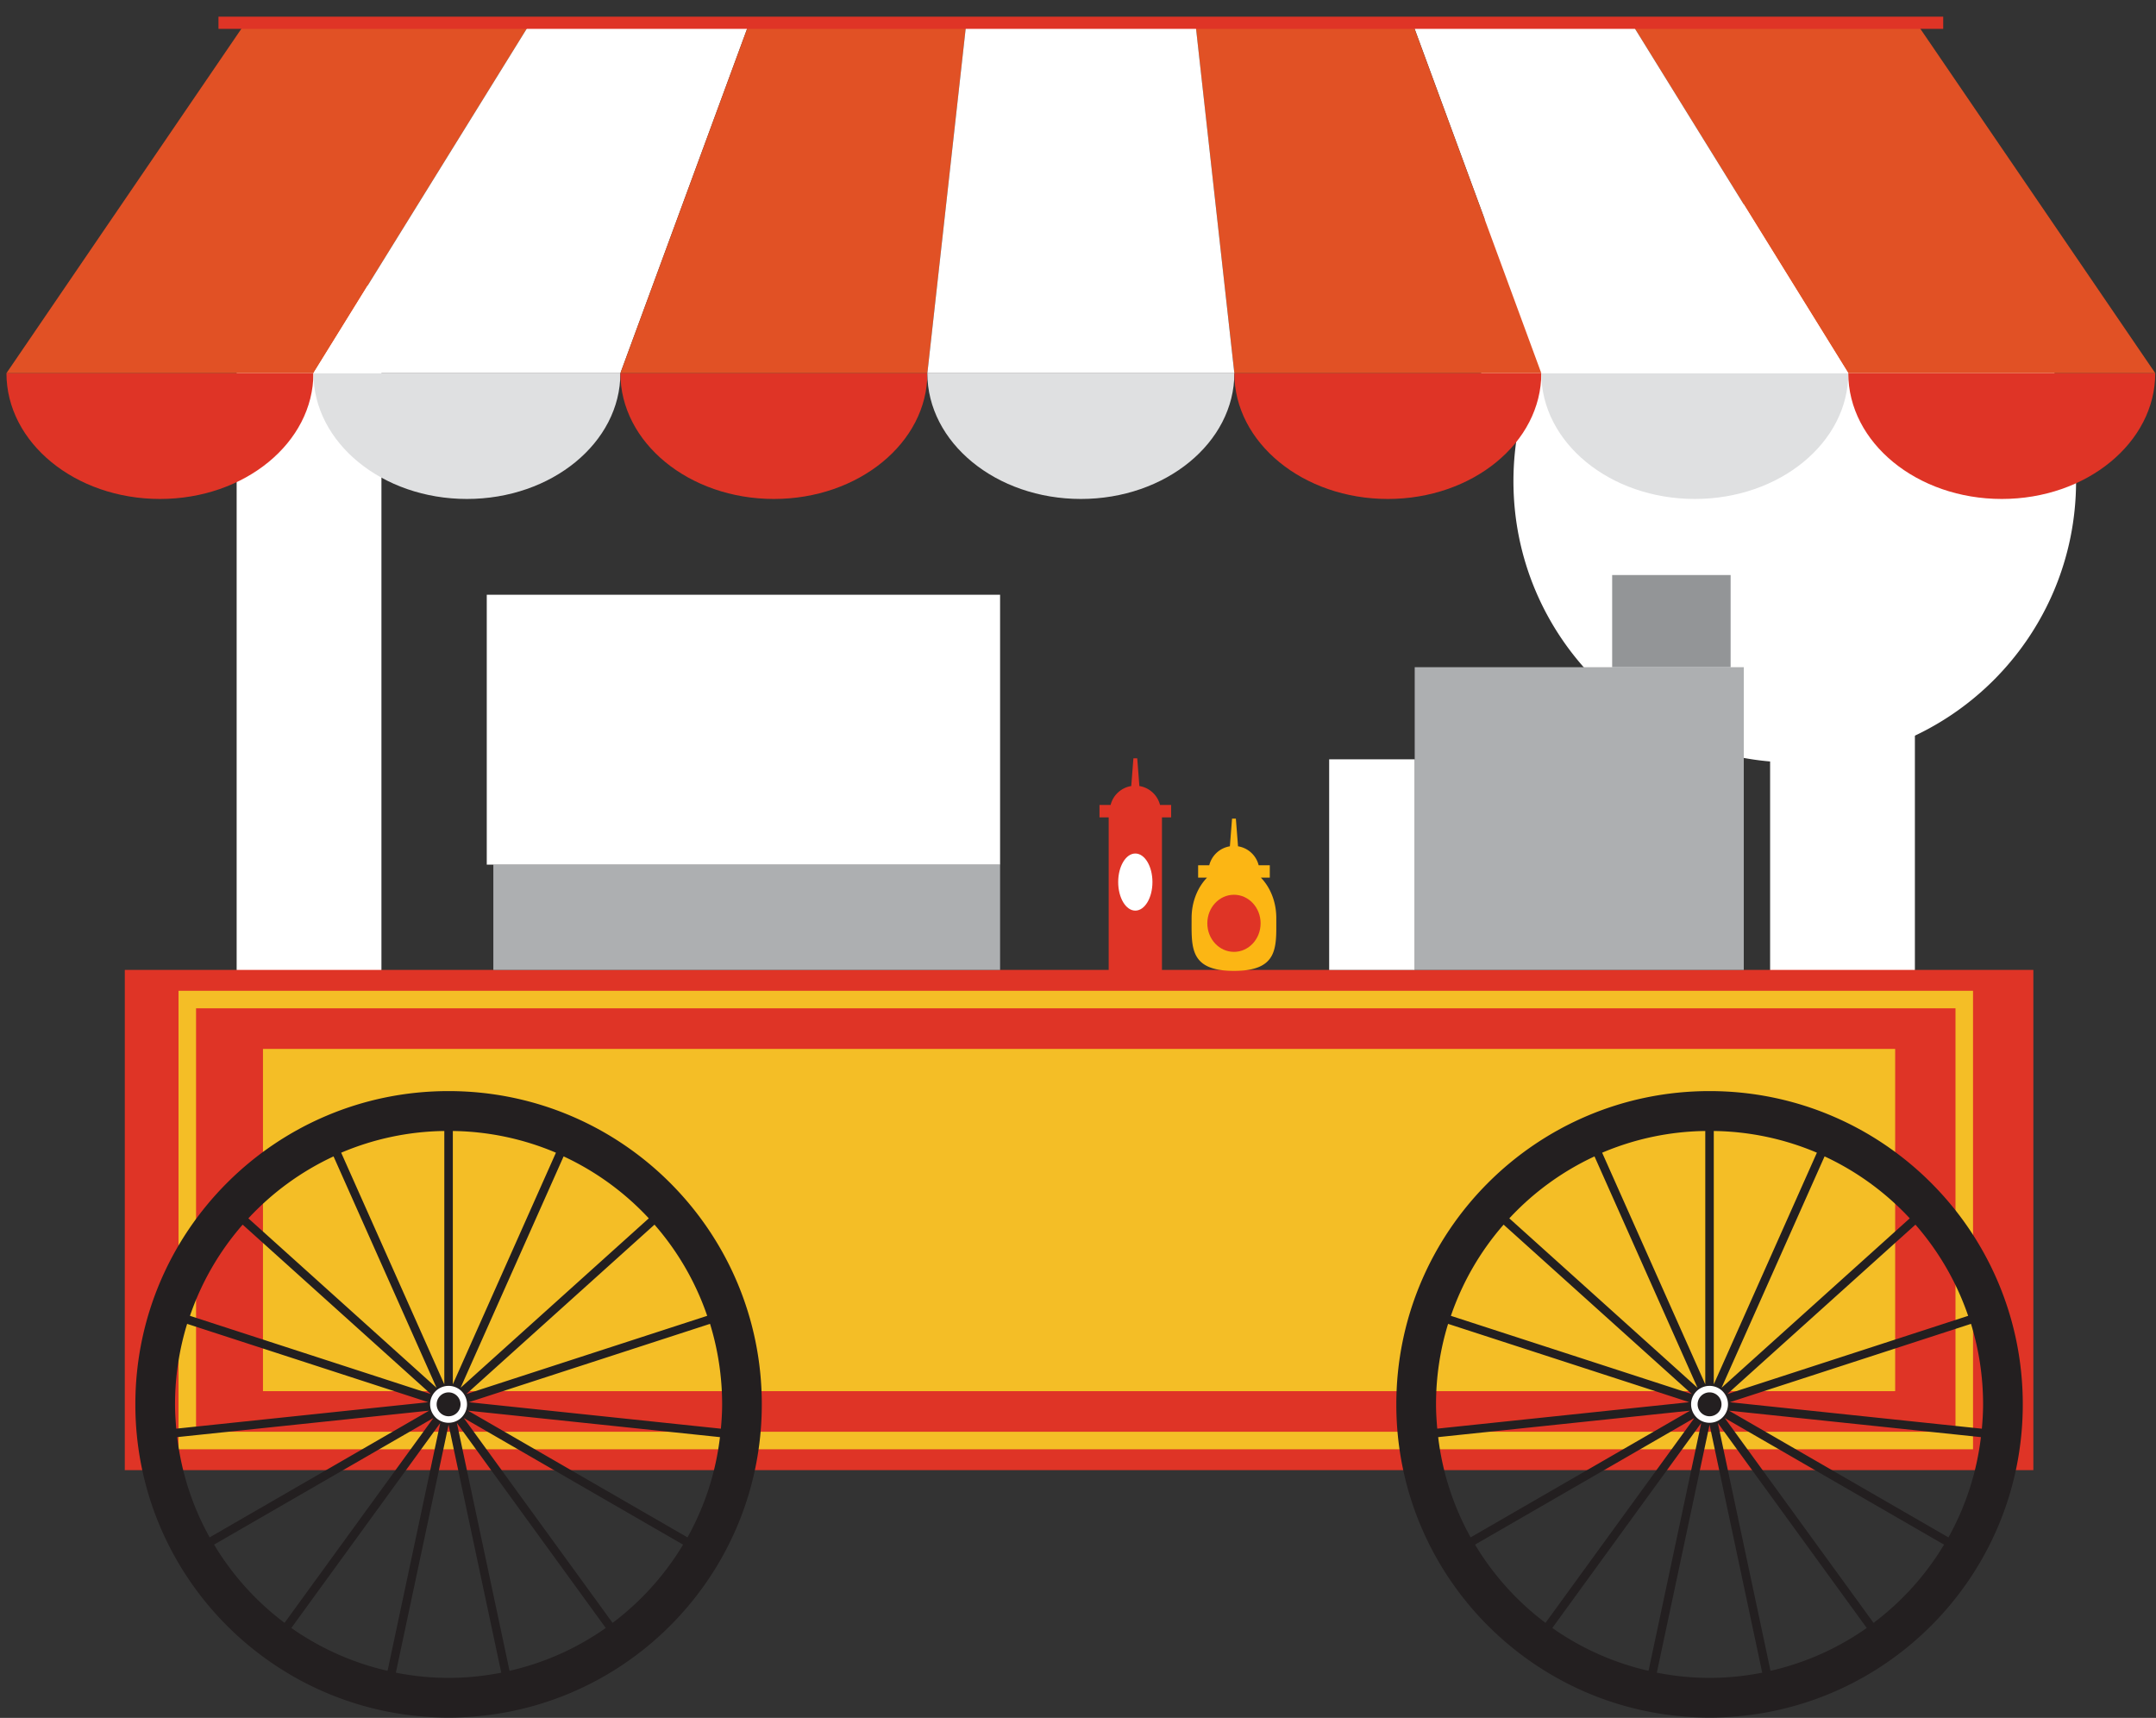 <svg xmlns="http://www.w3.org/2000/svg" width="123" height="98" viewBox="0 0 123 98">
    <rect x="0" y="0" width="123" height="98" fill="#333333" stroke="none"/>
    <g fill="none" fill-rule="evenodd">
        <g fill="#FFF">
            <path d="M87.952 18.27a7.473 7.473 0 0 1 1.773-8.65 7.471 7.471 0 1 0 5.941 12.95 7.472 7.472 0 0 1-7.714-4.3"/>
            <path d="M118.44 27.451c0 8.864-7.186 16.05-16.05 16.05-8.863 0-16.048-7.186-16.048-16.05s7.185-16.049 16.049-16.049c8.863 0 16.049 7.185 16.049 16.049M93.133 49.36a3.396 3.396 0 1 1-6.791-.001 3.396 3.396 0 0 1 6.791 0"/>
        </g>
        <path fill="#FFF" d="M100.985 59.837h8.26V16.283h-8.26zM13.501 59.837h8.26V16.283h-8.26z"/>
        <path fill="#DF3426" d="M17.88 21.288c0 3.963-3.92 7.176-8.755 7.176-4.836 0-8.757-3.213-8.757-7.176h17.513z"/>
        <path fill="#DFE0E1" d="M35.393 21.288c0 3.963-3.92 7.176-8.755 7.176-4.836 0-8.757-3.213-8.757-7.176h17.512z"/>
        <path fill="#DF3426" d="M52.907 21.288c0 3.963-3.922 7.176-8.756 7.176-4.836 0-8.758-3.213-8.758-7.176h17.514z"/>
        <path fill="#DFE0E1" d="M70.42 21.288c0 3.963-3.922 7.176-8.756 7.176-4.836 0-8.758-3.213-8.758-7.176H70.42z"/>
        <path fill="#DF3426" d="M87.932 21.288c0 3.963-3.921 7.176-8.755 7.176-4.837 0-8.758-3.213-8.758-7.176h17.513z"/>
        <path fill="#DFE0E1" d="M105.445 21.288c0 3.963-3.922 7.176-8.756 7.176-4.836 0-8.757-3.213-8.757-7.176h17.513z"/>
        <path fill="#DF3426" d="M122.957 21.288c0 3.963-3.92 7.176-8.755 7.176-4.836 0-8.757-3.213-8.757-7.176h17.512z"/>
        <path fill="#E15125" d="M17.88 21.288L30.26 1.299H14.003L.368 21.288z"/>
        <path fill="#FFF" d="M35.393 21.288l7.355-19.989H30.26L17.88 21.288z"/>
        <path fill="#E15125" d="M52.907 21.288l2.222-19.989H42.748l-7.355 19.989zM105.445 21.288L93.065 1.299h16.257l13.636 19.989z"/>
        <path fill="#FFF" d="M87.932 21.288L80.578 1.299h12.488l12.379 19.989z"/>
        <path fill="#E15125" d="M70.42 21.288L68.196 1.299h12.38l7.355 19.989z"/>
        <path fill="#FFF" d="M55.129 1.299l-2.222 19.989h17.512L68.197 1.299z"/>
        <path fill="#DF3426" d="M110.86.95v.697H12.464V.951M7.119 83.867h108.884V55.33H7.12z"/>
        <path fill="#F4BE26" d="M15.003 79.361h93.116V59.837H15.003z"/>
        <path stroke="#F4BE26" d="M10.685 82.177h101.376V57.021H10.685z"/>
        <path fill="#231F20" d="M106.887 92.58l-8.491-11.687 12.512 7.224a15.65 15.65 0 0 1-4.021 4.463zm-8.883-11.403l8.494 11.694a15.495 15.495 0 0 1-5.49 2.443l-3.004-14.137zm-3.482 14.244l3.008-14.144 3.005 14.145c-.974.19-1.976.296-3.005.296-1.03 0-2.034-.106-3.008-.297zm2.534-14.244l-3.007 14.137a15.52 15.52 0 0 1-5.489-2.444l8.496-11.693zM84.15 88.116l12.512-7.223-8.491 11.686a15.632 15.632 0 0 1-4.02-4.463zm12.27-7.644L83.9 87.702a15.502 15.502 0 0 1-1.852-5.719l14.374-1.51zm-13.807-4.95L96.37 79.99 81.995 81.5c-.04-.459-.07-.92-.07-1.389 0-1.597.242-3.14.689-4.59zm3.168-5.66l10.738 9.666-13.745-4.464a15.567 15.567 0 0 1 3.007-5.202zm5.185-3.893l5.877 13.2-10.736-9.666a15.59 15.59 0 0 1 4.86-3.534zm17.985 3.533l-10.736 9.666 5.877-13.2a15.623 15.623 0 0 1 4.859 3.534zm3.333 5.562l-13.746 4.465 10.738-9.667a15.558 15.558 0 0 1 3.008 5.202zm.727 6.92a15.493 15.493 0 0 1-1.852 5.719l-12.522-7.23 14.374 1.511zm-15.725-3.013l-5.883-13.213a15.547 15.547 0 0 1 5.883-1.239v14.452zm.485-14.452a15.55 15.55 0 0 1 5.883 1.238l-5.883 13.214V64.52zm15.294 16.983l-14.377-1.511 13.758-4.47c.446 1.452.689 2.994.689 4.591 0 .47-.03.931-.07 1.39zM97.53 62.243c-9.87 0-17.87 8-17.87 17.87 0 9.869 8 17.868 17.87 17.868 9.87 0 17.87-8 17.87-17.869 0-9.87-8-17.869-17.87-17.869z"/>
        <path fill="#231F20" d="M98.582 80.112a1.052 1.052 0 1 1-2.105 0 1.052 1.052 0 0 1 2.105 0"/>
        <path fill="#FFF" d="M98.582 80.112a1.052 1.052 0 1 1-2.105 0 1.052 1.052 0 0 1 2.105 0"/>
        <path fill="#231F20" d="M98.212 80.112a.681.681 0 1 1-1.363 0 .681.681 0 0 1 1.363 0M34.948 92.58l-8.49-11.687 12.511 7.224a15.65 15.65 0 0 1-4.021 4.463zm-8.883-11.403l8.494 11.694a15.495 15.495 0 0 1-5.49 2.443l-3.004-14.137zm-3.481 14.244l3.007-14.144 3.006 14.145c-.975.19-1.977.296-3.006.296-1.03 0-2.033-.106-3.007-.297zm2.533-14.244l-3.006 14.137a15.52 15.52 0 0 1-5.49-2.444l8.496-11.693zm-12.904 6.939l12.511-7.223-8.49 11.686a15.632 15.632 0 0 1-4.021-4.463zm12.27-7.644l-12.522 7.23a15.502 15.502 0 0 1-1.853-5.719l14.375-1.51zm-13.808-4.95l13.756 4.469-14.375 1.51c-.04-.459-.07-.92-.07-1.389 0-1.597.243-3.14.69-4.59zm3.169-5.66l10.737 9.666-13.744-4.464a15.567 15.567 0 0 1 3.007-5.202zm5.185-3.893l5.876 13.2-10.736-9.666a15.59 15.59 0 0 1 4.86-3.534zm17.984 3.533l-10.736 9.666 5.877-13.2a15.623 15.623 0 0 1 4.86 3.534zm3.333 5.562l-13.745 4.465 10.738-9.667a15.558 15.558 0 0 1 3.007 5.202zm.728 6.92a15.493 15.493 0 0 1-1.852 5.719l-12.523-7.23 14.375 1.511zm-15.726-3.013l-5.883-13.213a15.547 15.547 0 0 1 5.883-1.239v14.452zm.486-14.452a15.55 15.55 0 0 1 5.882 1.238l-5.882 13.214V64.52zm15.293 16.983l-14.376-1.511 13.757-4.47c.446 1.452.69 2.994.69 4.591 0 .47-.03.931-.071 1.39zM25.591 62.243c-9.869 0-17.869 8-17.869 17.87 0 9.869 8 17.868 17.869 17.868 9.87 0 17.87-8 17.87-17.869 0-9.87-8-17.869-17.87-17.869z"/>
        <path fill="#231F20" d="M26.643 80.112a1.052 1.052 0 1 1-2.105 0 1.052 1.052 0 0 1 2.105 0"/>
        <path fill="#FFF" d="M26.643 80.112a1.052 1.052 0 1 1-2.105 0 1.052 1.052 0 0 1 2.105 0"/>
        <path fill="#231F20" d="M26.273 80.112a.681.681 0 1 1-1.362 0 .681.681 0 0 1 1.362 0"/>
        <path fill="#ADAFB1" d="M80.71 55.331h18.773v-17.27H80.71z"/>
        <path fill="#939597" d="M91.974 38.06h6.758v-5.256h-6.758z"/>
        <path fill="#FFF" d="M75.829 55.331h4.88V43.317h-4.88z"/>
        <path fill="#ADAFB1" d="M28.145 55.331h28.91v-6.007h-28.91z"/>
        <path fill="#FFF" d="M27.77 49.324h29.285V33.93H27.77z"/>
        <path fill="#DF3426" d="M66.18 45.921a1.453 1.453 0 0 0-1.178-1.08l-.123-1.58h-.218l-.123 1.58a1.453 1.453 0 0 0-1.178 1.08h-.634v.706h.524v8.76h3.04v-8.76h.524v-.706h-.634z"/>
        <path fill="#FFF" d="M65.747 50.319c0 .899-.437 1.629-.977 1.629s-.977-.73-.977-1.63c0-.898.438-1.628.977-1.628.54 0 .977.73.977 1.629"/>
        <path fill="#FCB614" d="M72.813 52.373c0-.933-.346-1.755-.879-2.307h.508v-.706h-.635c-.14-.56-.6-.989-1.177-1.081l-.124-1.579h-.217l-.124 1.579a1.453 1.453 0 0 0-1.177 1.081h-.635v.706h.508c-.533.552-.88 1.374-.88 2.307 0 1.665-.135 3.013 2.416 3.013 2.552 0 2.416-1.348 2.416-3.013"/>
        <path fill="#DF3426" d="M71.918 52.672c0 .9-.681 1.629-1.52 1.629-.84 0-1.52-.73-1.52-1.629 0-.9.68-1.629 1.52-1.629.839 0 1.52.729 1.52 1.629"/>
    </g>
</svg>
